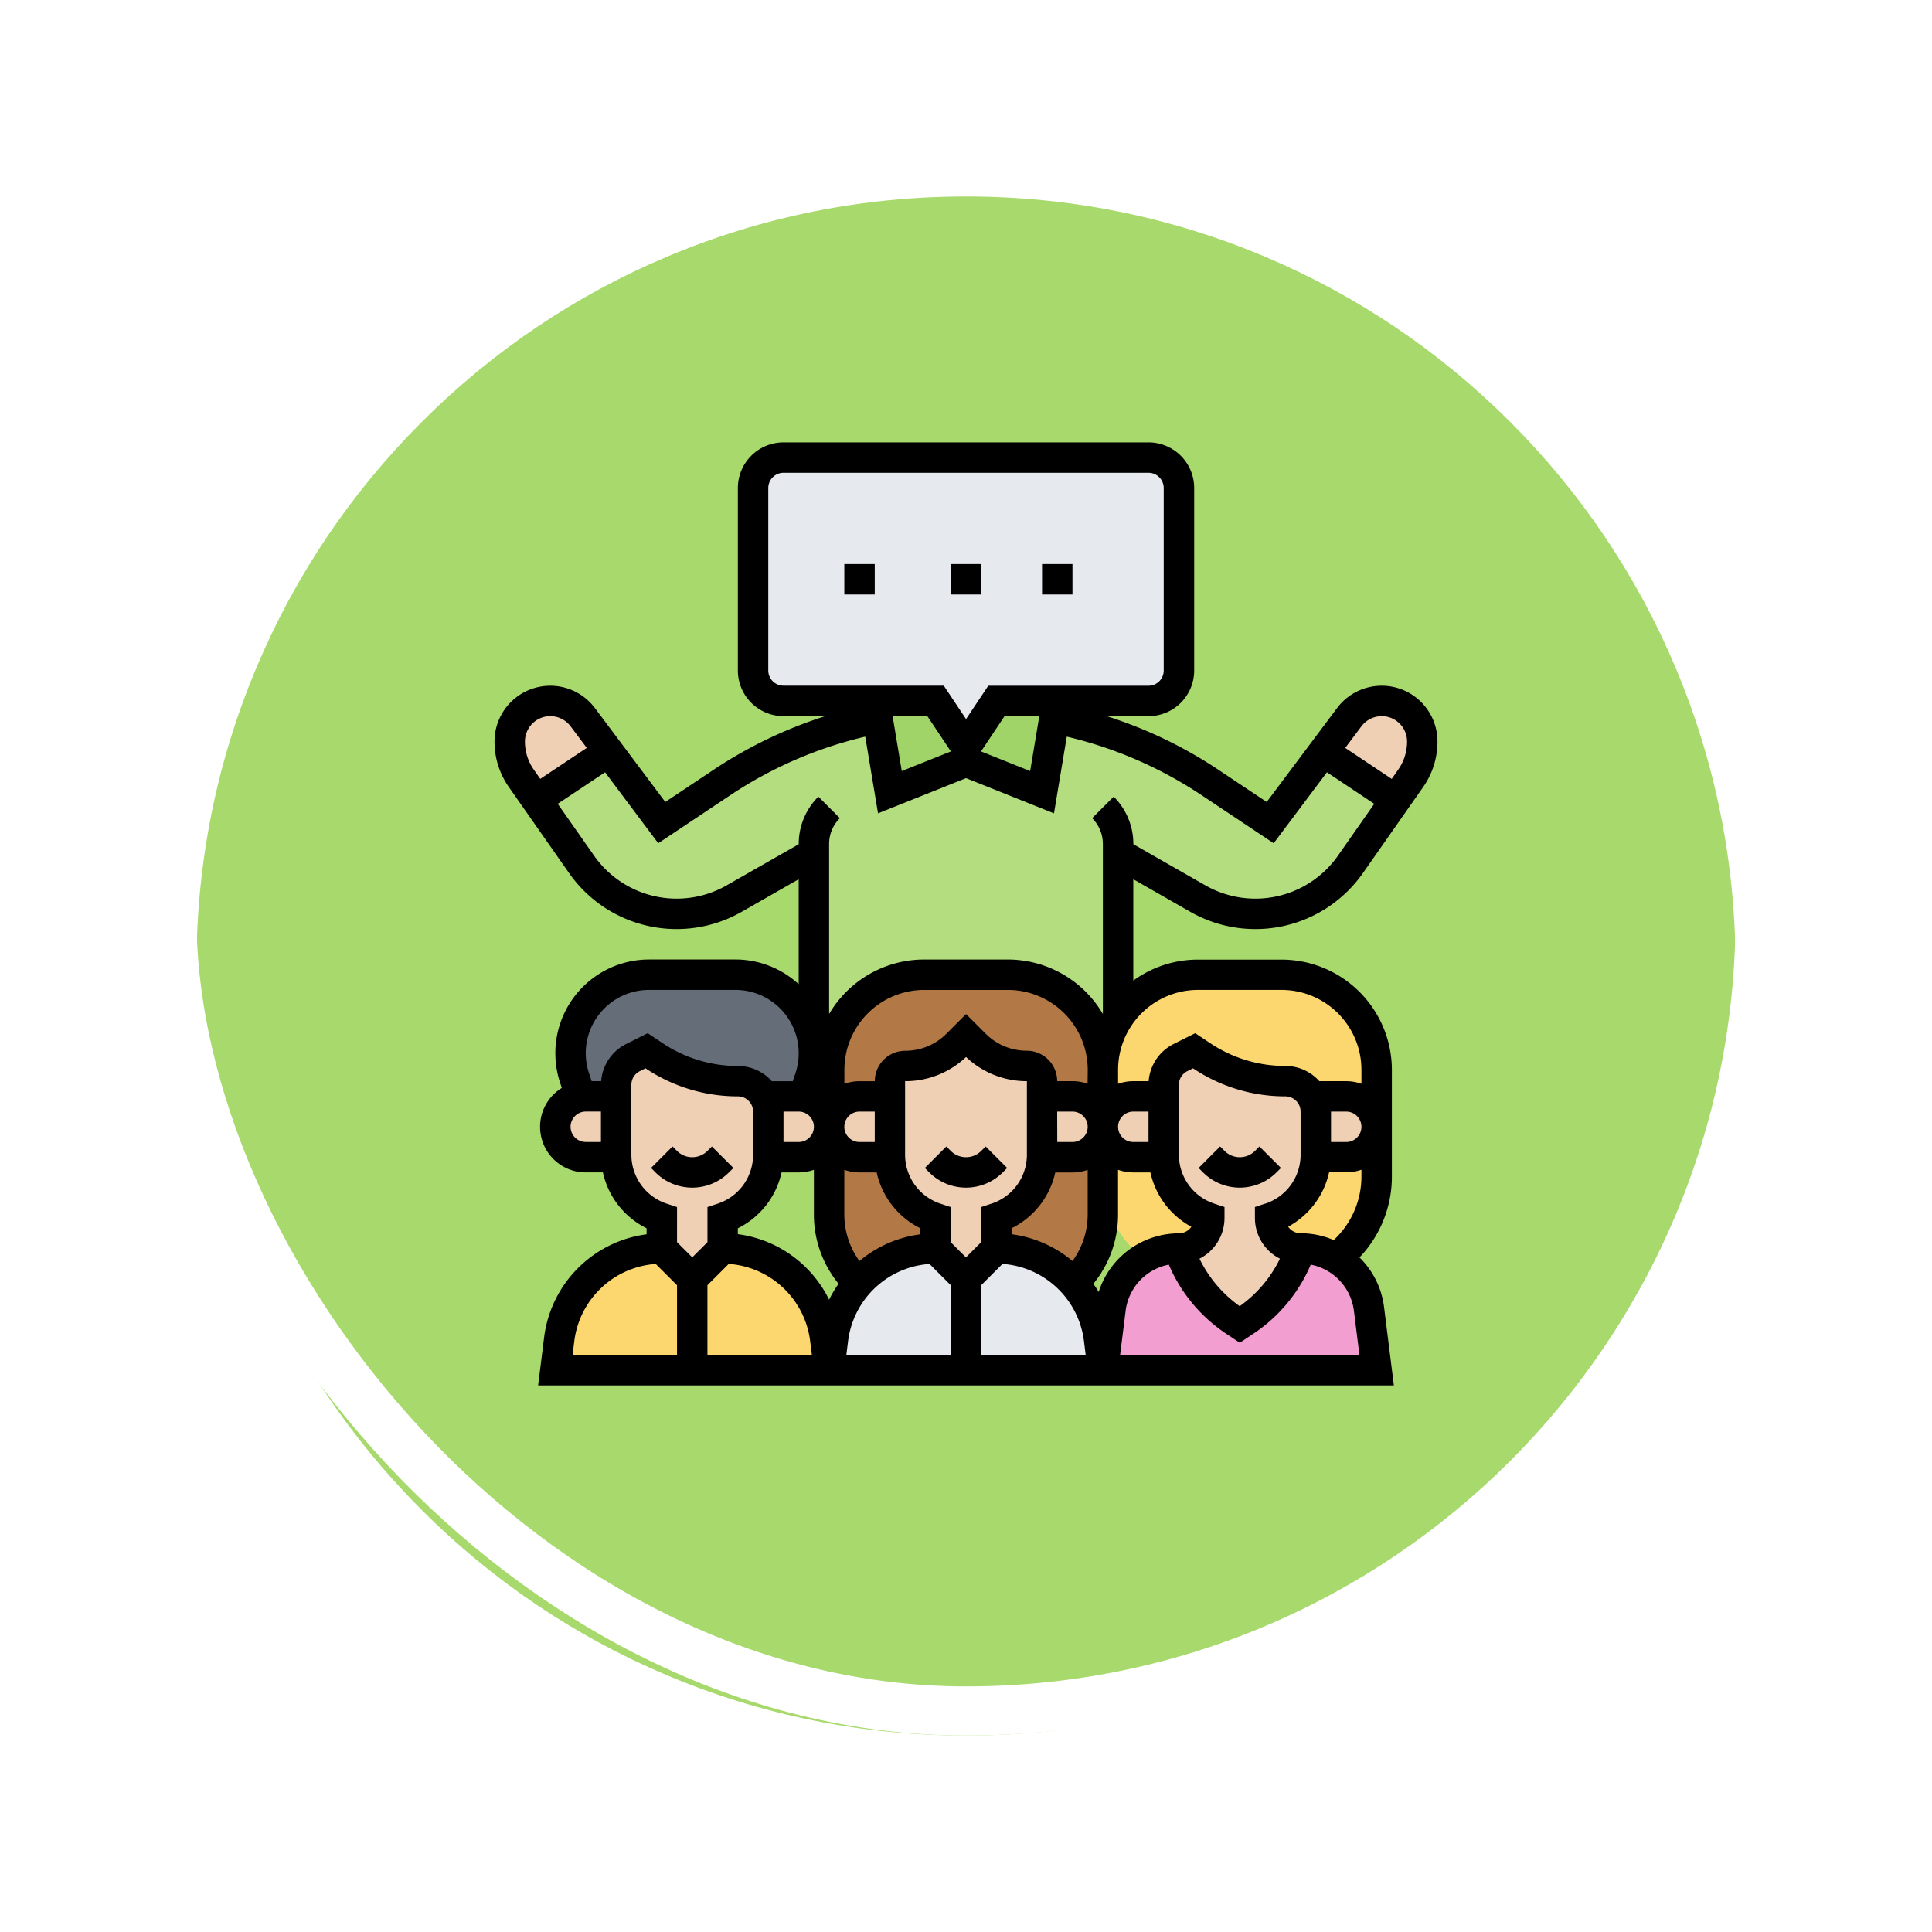 <svg xmlns="http://www.w3.org/2000/svg" xmlns:xlink="http://www.w3.org/1999/xlink" width="118" height="118" viewBox="0 0 118 118">
  <defs>
    <filter id="Trazado_896985" x="0" y="0" width="118" height="118" filterUnits="userSpaceOnUse">
      <feOffset dy="3" input="SourceAlpha"/>
      <feGaussianBlur stdDeviation="3" result="blur"/>
      <feFlood flood-opacity="0.161"/>
      <feComposite operator="in" in2="blur"/>
      <feComposite in="SourceGraphic"/>
    </filter>
  </defs>
  <g id="Grupo_1119340" data-name="Grupo 1119340" transform="translate(-1213.051 -7797.184)">
    <g id="Grupo_1111318" data-name="Grupo 1111318" transform="translate(1222.051 7803.184)">
      <g id="Grupo_1109826" data-name="Grupo 1109826" transform="translate(0 0)">
        <g id="Grupo_1098742" data-name="Grupo 1098742">
          <g transform="matrix(1, 0, 0, 1, -9, -6)" filter="url(#Trazado_896985)">
            <g id="Trazado_896985-2" data-name="Trazado 896985" transform="translate(9 6)" fill="#9ad354" opacity="0.859">
              <path d="M 50 98.5 C 43.452 98.5 37.1 97.218 31.122 94.689 C 25.347 92.247 20.16 88.749 15.705 84.295 C 11.251 79.84 7.753 74.653 5.311 68.878 C 2.782 62.9 1.5 56.548 1.5 50 C 1.5 43.452 2.782 37.1 5.311 31.122 C 7.753 25.347 11.251 20.16 15.705 15.705 C 20.16 11.251 25.347 7.753 31.122 5.311 C 37.1 2.782 43.452 1.5 50 1.5 C 56.548 1.5 62.899 2.782 68.878 5.311 C 74.653 7.753 79.84 11.251 84.295 15.705 C 88.749 20.16 92.246 25.347 94.689 31.122 C 97.218 37.1 98.5 43.452 98.5 50 C 98.5 56.548 97.218 62.9 94.689 68.878 C 92.246 74.653 88.749 79.84 84.295 84.295 C 79.84 88.749 74.653 92.247 68.878 94.689 C 62.899 97.218 56.548 98.5 50 98.5 Z" stroke="none"/>
              <path d="M 50 3 C 43.654 3 37.499 4.242 31.706 6.692 C 26.11 9.059 21.083 12.449 16.766 16.766 C 12.449 21.083 9.059 26.11 6.692 31.706 C 4.242 37.499 3 43.654 3 50 C 3 56.346 4.242 62.501 6.692 68.294 C 9.059 73.89 12.449 78.917 16.766 83.234 C 21.083 87.551 26.11 90.941 31.706 93.308 C 37.499 95.758 43.654 97 50 97 C 56.346 97 62.501 95.758 68.294 93.308 C 73.89 90.941 78.917 87.551 83.234 83.234 C 87.551 78.917 90.941 73.89 93.308 68.294 C 95.758 62.501 97 56.346 97 50 C 97 43.654 95.758 37.499 93.308 31.706 C 90.941 26.11 87.551 21.083 83.234 16.766 C 78.917 12.449 73.89 9.059 68.294 6.692 C 62.501 4.242 56.346 3 50 3 M 50 -7.62939453125e-06 C 77.614 -7.62939453125e-06 100 22.386 100 50 L 100 50 C 100 77.614 77.614 100 50 100 C 22.386 100 0 77.614 0 50 L 0 50 C 0 22.386 22.386 -7.62939453125e-06 50 -7.62939453125e-06 Z" stroke="none" fill="#fff"/>
            </g>
          </g>
          <g id="Rectángulo_400907" data-name="Rectángulo 400907" transform="translate(0)" fill="none" stroke="#fff" stroke-width="3">
            <rect width="100" height="100" rx="50" stroke="none"/>
            <rect x="1.5" y="1.5" width="97" height="97" rx="48.5" fill="none"/>
          </g>
        </g>
      </g>
    </g>
    <g id="Grupo_1119339" data-name="Grupo 1119339" transform="translate(1243.254 7824.203)">
      <g id="Grupo_1119337" data-name="Grupo 1119337" transform="translate(0.929 0.929)">
        <g id="Grupo_1119313" data-name="Grupo 1119313" transform="translate(1.626 15.929)">
          <path id="Trazado_916727" data-name="Trazado 916727" d="M38.953,153.4l-4.868,2.782a7.09,7.09,0,0,1-9.325-2.09L22,150.152l4.412-2.941,3.251,4.335,3.659-2.44a26.318,26.318,0,0,1,9.524-3.926l.751,4.508,4.645-1.858,4.645,1.858.751-4.508a26.317,26.317,0,0,1,9.524,3.926l3.659,2.44,3.251-4.335,4.412,2.941-2.76,3.943a7.091,7.091,0,0,1-9.325,2.09L57.532,153.4v10.088a5.772,5.772,0,0,0-.929,3.149,5.806,5.806,0,0,0-5.806-5.806H45.688a5.806,5.806,0,0,0-5.806,5.806v3.484a1.857,1.857,0,0,0-1.556-1.833l.381-1.144a4.807,4.807,0,0,0,.246-1.516Z" transform="translate(-22 -145.18)" fill="#b4dd7f"/>
        </g>
        <g id="Grupo_1119314" data-name="Grupo 1119314" transform="translate(22.294 14.863)">
          <path id="Trazado_916728" data-name="Trazado 916728" d="M211.147,136l-.178,1.066-.751,4.508-4.645-1.858-4.645,1.858-.751-4.508L200,136h3.716l1.858,2.787L207.431,136Z" transform="translate(-200 -136)" fill="#a0d468"/>
        </g>
        <g id="Grupo_1119315" data-name="Grupo 1119315" transform="translate(3.716 31.584)">
          <path id="Trazado_916729" data-name="Trazado 916729" d="M54.863,284.8a4.807,4.807,0,0,1-.246,1.517l-.381,1.144a1.86,1.86,0,0,0-.3-.024H51.828a1.875,1.875,0,0,0-.295-.386,1.856,1.856,0,0,0-1.314-.543,9.2,9.2,0,0,1-5.106-1.546l-.468-.312-.831.416a1.857,1.857,0,0,0-1.026,1.662v.709H40.929a1.861,1.861,0,0,0-.3.024l-.381-1.144A4.8,4.8,0,0,1,44.8,280h5.272A4.8,4.8,0,0,1,54.863,284.8Z" transform="translate(-40 -280)" fill="#656d78"/>
        </g>
        <g id="Grupo_1119316" data-name="Grupo 1119316" transform="translate(19.508 48.305)">
          <path id="Trazado_916730" data-name="Trazado 916730" d="M192.483,429.531l.238,1.9H176l.238-1.9a6.283,6.283,0,0,1,1.557-3.423,6.131,6.131,0,0,1,.529-.527A6.294,6.294,0,0,1,182.5,424l1.858,1.858L186.218,424a6.315,6.315,0,0,1,6.264,5.531Z" transform="translate(-176 -424)" fill="#e6e9ed"/>
        </g>
        <g id="Grupo_1119317" data-name="Grupo 1119317" transform="translate(2.787 48.305)">
          <path id="Trazado_916731" data-name="Trazado 916731" d="M42.218,424a6.313,6.313,0,0,1,6.264,5.531l.238,1.9H32l.238-1.9A6.313,6.313,0,0,1,38.5,424l1.858,1.858Z" transform="translate(-32 -424)" fill="#fcd770"/>
        </g>
        <g id="Grupo_1119318" data-name="Grupo 1119318" transform="translate(29.726 40.873)">
          <path id="Trazado_916732" data-name="Trazado 916732" d="M270.5,360v5.341a5.785,5.785,0,0,1-1.8,4.2A6.3,6.3,0,0,0,264,367.431v-1.858a4.077,4.077,0,0,0,2.783-3.716h1.861A1.855,1.855,0,0,0,270.5,360Z" transform="translate(-264 -360)" fill="#b27946"/>
        </g>
        <g id="Grupo_1119319" data-name="Grupo 1119319" transform="translate(19.508 40.873)">
          <path id="Trazado_916733" data-name="Trazado 916733" d="M182.5,365.574v1.858a6.294,6.294,0,0,0-4.178,1.58,6.131,6.131,0,0,0-.529.527,5.785,5.785,0,0,1-1.8-4.2V360a1.855,1.855,0,0,0,1.858,1.858h1.861A4.073,4.073,0,0,0,182.5,365.574Z" transform="translate(-176 -360)" fill="#b27946"/>
        </g>
        <g id="Grupo_1119320" data-name="Grupo 1119320" transform="translate(19.508 31.584)">
          <path id="Trazado_916734" data-name="Trazado 916734" d="M192.721,285.806v3.483a1.857,1.857,0,0,0-1.858-1.858h-1.858V286.5a.929.929,0,0,0-.929-.929,4.486,4.486,0,0,1-3.171-1.313l-.545-.545-.545.545a4.486,4.486,0,0,1-3.171,1.313.928.928,0,0,0-.929.929v.929h-1.858A1.857,1.857,0,0,0,176,289.289v-3.483A5.806,5.806,0,0,1,181.806,280h5.109A5.806,5.806,0,0,1,192.721,285.806Z" transform="translate(-176 -280)" fill="#b27946"/>
        </g>
        <g id="Grupo_1119321" data-name="Grupo 1119321" transform="translate(46.447 40.873)">
          <path id="Trazado_916735" data-name="Trazado 916735" d="M414.5,360v3.019a6.262,6.262,0,0,1-2.492,5,4.192,4.192,0,0,0-2.153-.592A1.857,1.857,0,0,1,408,365.574a4.077,4.077,0,0,0,2.783-3.716h1.861A1.855,1.855,0,0,0,414.5,360Z" transform="translate(-408 -360)" fill="#fcd770"/>
        </g>
        <g id="Grupo_1119322" data-name="Grupo 1119322" transform="translate(36.228 40.873)">
          <path id="Trazado_916736" data-name="Trazado 916736" d="M320,360v3.019a6.262,6.262,0,0,0,2.492,5,4.192,4.192,0,0,1,2.153-.592,1.857,1.857,0,0,0,1.858-1.858,4.077,4.077,0,0,1-2.783-3.716h-1.861A1.855,1.855,0,0,1,320,360Z" transform="translate(-320 -360)" fill="#fcd770"/>
        </g>
        <g id="Grupo_1119323" data-name="Grupo 1119323" transform="translate(36.228 31.584)">
          <path id="Trazado_916737" data-name="Trazado 916737" d="M320.929,282.657A5.8,5.8,0,0,1,325.806,280h5.109a5.806,5.806,0,0,1,5.806,5.806v3.483a1.857,1.857,0,0,0-1.858-1.858h-1.858l-.224.043a1.856,1.856,0,0,0-1.634-.972,9.2,9.2,0,0,1-5.106-1.546l-.468-.312-.831.416a1.857,1.857,0,0,0-1.026,1.662v.709h-1.858A1.857,1.857,0,0,0,320,289.289v-3.483A5.772,5.772,0,0,1,320.929,282.657Z" transform="translate(-320 -280)" fill="#fcd770"/>
        </g>
        <g id="Grupo_1119324" data-name="Grupo 1119324" transform="translate(36.228 48.305)">
          <path id="Trazado_916738" data-name="Trazado 916738" d="M332.076,424a4.209,4.209,0,0,1,4.177,3.688l.468,3.744H320l.468-3.744A4.211,4.211,0,0,1,324.645,424a8.555,8.555,0,0,0,3.373,4.416l.343.229.343-.229A8.555,8.555,0,0,0,332.076,424Z" transform="translate(-320 -424)" fill="#f29ed0"/>
        </g>
        <g id="Grupo_1119325" data-name="Grupo 1119325" transform="translate(15.543 39.015)">
          <path id="Trazado_916739" data-name="Trazado 916739" d="M142.108,347.716h0c0-.05,0-.1,0-.151v-2.636a1.848,1.848,0,0,0-.248-.929h2.106a1.858,1.858,0,1,1,0,3.716Z" transform="translate(-141.86 -344)" fill="#f0d0b4"/>
        </g>
        <g id="Grupo_1119326" data-name="Grupo 1119326" transform="translate(6.503 36.228)">
          <path id="Trazado_916740" data-name="Trazado 916740" d="M73.289,323.716v2.636c0,.051,0,.1,0,.151a4.073,4.073,0,0,1-2.783,3.716v1.858l-1.858,1.858-1.858-1.858v-1.858A4.077,4.077,0,0,1,64,326.5c0-.05,0-.1,0-.151v-4.274a1.857,1.857,0,0,1,1.026-1.662l.831-.416.468.312a9.2,9.2,0,0,0,5.106,1.546,1.856,1.856,0,0,1,1.314.543,1.877,1.877,0,0,1,.295.385A1.848,1.848,0,0,1,73.289,323.716Z" transform="translate(-64 -320)" fill="#f0d0b4"/>
        </g>
        <g id="Grupo_1119327" data-name="Grupo 1119327" transform="translate(2.787 39.015)">
          <path id="Trazado_916741" data-name="Trazado 916741" d="M35.716,347.565c0,.051,0,.1,0,.151H33.858a1.858,1.858,0,1,1,0-3.716h1.858Z" transform="translate(-32 -344)" fill="#f0d0b4"/>
        </g>
        <g id="Grupo_1119328" data-name="Grupo 1119328" transform="translate(32.509 39.015)">
          <path id="Trazado_916742" data-name="Trazado 916742" d="M287.973,347.565V344h1.858a1.858,1.858,0,1,1,0,3.716H287.97C287.972,347.666,287.973,347.616,287.973,347.565Z" transform="translate(-287.97 -344)" fill="#f0d0b4"/>
        </g>
        <g id="Grupo_1119329" data-name="Grupo 1119329" transform="translate(23.223 35.299)">
          <path id="Trazado_916743" data-name="Trazado 916743" d="M217.289,315.716v3.565c0,.051,0,.1,0,.151a4.077,4.077,0,0,1-2.783,3.716v1.858l-1.858,1.858-1.858-1.858v-1.858A4.073,4.073,0,0,1,208,319.431c0-.05,0-.1,0-.151v-4.494a.928.928,0,0,1,.929-.929,4.486,4.486,0,0,0,3.171-1.313l.545-.545.545.545a4.486,4.486,0,0,0,3.171,1.313.929.929,0,0,1,.929.929Z" transform="translate(-208 -312)" fill="#f0d0b4"/>
        </g>
        <g id="Grupo_1119330" data-name="Grupo 1119330" transform="translate(19.508 39.015)">
          <path id="Trazado_916744" data-name="Trazado 916744" d="M179.716,347.565c0,.051,0,.1,0,.151h-1.861a1.858,1.858,0,0,1,0-3.716h1.858Z" transform="translate(-176 -344)" fill="#f0d0b4"/>
        </g>
        <g id="Grupo_1119331" data-name="Grupo 1119331" transform="translate(49.009 39.015)">
          <path id="Trazado_916745" data-name="Trazado 916745" d="M430.294,347.565v-2.636a1.855,1.855,0,0,0-.224-.886l.224-.043h1.858a1.858,1.858,0,1,1,0,3.716h-1.861C430.293,347.666,430.294,347.616,430.294,347.565Z" transform="translate(-430.07 -344)" fill="#f0d0b4"/>
        </g>
        <g id="Grupo_1119332" data-name="Grupo 1119332" transform="translate(36.228 39.015)">
          <path id="Trazado_916746" data-name="Trazado 916746" d="M323.716,347.565c0,.051,0,.1,0,.151h-1.861a1.858,1.858,0,0,1,0-3.716h1.858Z" transform="translate(-320 -344)" fill="#f0d0b4"/>
        </g>
        <g id="Grupo_1119333" data-name="Grupo 1119333" transform="translate(39.944 36.228)">
          <path id="Trazado_916747" data-name="Trazado 916747" d="M361.289,323.716v2.636c0,.051,0,.1,0,.151a4.077,4.077,0,0,1-2.783,3.716,1.857,1.857,0,0,0,1.858,1.858,8.555,8.555,0,0,1-3.373,4.416l-.343.229-.343-.229a8.555,8.555,0,0,1-3.373-4.416,1.855,1.855,0,0,0,1.858-1.858A4.073,4.073,0,0,1,352,326.5c0-.05,0-.1,0-.151v-4.274a1.857,1.857,0,0,1,1.026-1.662l.831-.416.468.312a9.206,9.206,0,0,0,5.106,1.546,1.856,1.856,0,0,1,1.858,1.858Z" transform="translate(-352 -320)" fill="#f0d0b4"/>
        </g>
        <g id="Grupo_1119334" data-name="Grupo 1119334" transform="translate(49.698 14.863)">
          <path id="Trazado_916748" data-name="Trazado 916748" d="M442.038,138.477a3.932,3.932,0,0,1-.711,2.254l-.915,1.307L436,139.1l1.579-2.106a2.477,2.477,0,0,1,4.459,1.486Z" transform="translate(-436 -136)" fill="#f0d0b4"/>
        </g>
        <g id="Grupo_1119335" data-name="Grupo 1119335" transform="translate(0 14.863)">
          <path id="Trazado_916749" data-name="Trazado 916749" d="M12.459,136.99l1.579,2.106-4.412,2.941-.915-1.307A3.931,3.931,0,0,1,8,138.477a2.477,2.477,0,0,1,4.459-1.486Z" transform="translate(-8 -136)" fill="#f0d0b4"/>
        </g>
        <g id="Grupo_1119336" data-name="Grupo 1119336" transform="translate(14.863)">
          <path id="Trazado_916750" data-name="Trazado 916750" d="M162.01,9.858V21.005a1.857,1.857,0,0,1-1.858,1.858h-9.289l-1.858,2.787-1.858-2.787h-9.289A1.857,1.857,0,0,1,136,21.005V9.858A1.857,1.857,0,0,1,137.858,8h22.294A1.857,1.857,0,0,1,162.01,9.858Z" transform="translate(-136 -8)" fill="#e6e9ed"/>
        </g>
      </g>
      <g id="Grupo_1119338" data-name="Grupo 1119338" transform="translate(0 0)">
        <path id="Trazado_916751" data-name="Trazado 916751" d="M229.787,370.615a1.314,1.314,0,0,1-1.858,0l-.272-.272-1.314,1.314.272.272a3.172,3.172,0,0,0,4.485,0l.272-.272-1.314-1.314Z" transform="translate(-200.061 -327.34)"/>
        <path id="Trazado_916752" data-name="Trazado 916752" d="M373.787,370.615a1.314,1.314,0,0,1-1.858,0l-.272-.272-1.314,1.314.272.272a3.172,3.172,0,0,0,4.485,0l.272-.272-1.314-1.314Z" transform="translate(-327.34 -327.34)"/>
        <path id="Trazado_916753" data-name="Trazado 916753" d="M87.1,371.929l.272-.272-1.314-1.314-.272.272a1.314,1.314,0,0,1-1.858,0l-.272-.272-1.314,1.314.272.272a3.172,3.172,0,0,0,4.485,0Z" transform="translate(-72.782 -327.34)"/>
        <path id="Trazado_916754" data-name="Trazado 916754" d="M184,64h1.858v1.858H184Z" transform="translate(-162.635 -56.569)"/>
        <path id="Trazado_916755" data-name="Trazado 916755" d="M240,64h1.858v1.858H240Z" transform="translate(-212.132 -56.569)"/>
        <path id="Trazado_916756" data-name="Trazado 916756" d="M288,64h1.858v1.858H288Z" transform="translate(-254.558 -56.569)"/>
        <path id="Trazado_916757" data-name="Trazado 916757" d="M42.493,28.669A8.018,8.018,0,0,0,53.04,26.306l3.676-5.251a4.834,4.834,0,0,0,.878-2.786,3.406,3.406,0,0,0-6.131-2.044l-4.3,5.738-2.928-1.952a27.121,27.121,0,0,0-6.842-3.29h2.554a2.79,2.79,0,0,0,2.787-2.787V2.787A2.79,2.79,0,0,0,39.944,0H17.65a2.79,2.79,0,0,0-2.787,2.787V13.934a2.79,2.79,0,0,0,2.787,2.787H20.2a27.115,27.115,0,0,0-6.842,3.29l-2.928,1.952-4.3-5.738A3.406,3.406,0,0,0,0,18.269a4.834,4.834,0,0,0,.878,2.786l3.676,5.251A8.018,8.018,0,0,0,15.1,28.669l3.478-1.987v6.409a5.7,5.7,0,0,0-3.866-1.508H9.44a5.725,5.725,0,0,0-5.431,7.534l.1.312a2.786,2.786,0,0,0,1.46,5.159H6.62A5,5,0,0,0,9.289,48v.368a7.257,7.257,0,0,0-6.258,6.285l-.368,2.945H54.93l-.6-4.788a5.122,5.122,0,0,0-1.5-3.028,7.134,7.134,0,0,0,1.978-4.957v-6.5a6.742,6.742,0,0,0-6.735-6.735H42.963a6.7,6.7,0,0,0-3.948,1.283V26.682ZM54.188,16.721a1.55,1.55,0,0,1,1.548,1.548,2.985,2.985,0,0,1-.542,1.721l-.395.564-2.84-1.893.99-1.32a1.556,1.556,0,0,1,1.239-.619ZM16.721,13.934V2.787a.93.93,0,0,1,.929-.929H39.944a.93.93,0,0,1,.929.929V13.934a.93.93,0,0,1-.929.929H30.158L28.8,16.9l-1.361-2.041H17.65A.93.93,0,0,1,16.721,13.934Zm16.553,2.787-.559,3.354-3-1.2,1.436-2.154Zm-5.4,2.154-3,1.2-.559-3.354h2.122ZM3.406,16.721a1.556,1.556,0,0,1,1.239.619l.99,1.32-2.84,1.893L2.4,19.99a2.986,2.986,0,0,1-.542-1.721,1.55,1.55,0,0,1,1.548-1.548ZM14.179,27.056a6.16,6.16,0,0,1-8.1-1.816L3.861,22.076l2.891-1.927L10,24.484l4.39-2.927a25.255,25.255,0,0,1,8.253-3.584l.781,4.684L28.8,20.508l5.371,2.149.781-4.684A25.252,25.252,0,0,1,43.2,21.557l4.39,2.927,3.251-4.335,2.891,1.927L51.518,25.24a6.16,6.16,0,0,1-8.1,1.816l-4.4-2.514v-.005a4.074,4.074,0,0,0-1.2-2.9L36.5,22.951a2.227,2.227,0,0,1,.657,1.586V34.911a6.737,6.737,0,0,0-5.806-3.327H26.242a6.737,6.737,0,0,0-5.806,3.328V24.537a2.227,2.227,0,0,1,.657-1.586L19.78,21.638a4.074,4.074,0,0,0-1.2,2.9v.005ZM39.944,42.731h-.929a.929.929,0,0,1,0-1.858h.929ZM35.3,50a7.232,7.232,0,0,0-3.721-1.636V48a5,5,0,0,0,2.669-3.407H35.3a2.774,2.774,0,0,0,.929-.16v2.714A4.829,4.829,0,0,1,35.3,50Zm-4.943-3.506-.635.212v2.143l-.929.929-.929-.929V46.706l-.635-.212a3.142,3.142,0,0,1-2.152-2.985V39.015A5.377,5.377,0,0,0,28.8,37.539a5.377,5.377,0,0,0,3.716,1.476v4.494A3.142,3.142,0,0,1,30.361,46.494Zm4.009-5.621H35.3a.929.929,0,0,1,0,1.858h-.929Zm1.858-1.7a2.774,2.774,0,0,0-.929-.16h-.929a1.86,1.86,0,0,0-1.858-1.858A3.533,3.533,0,0,1,30,36.116l-1.2-1.2-1.2,1.2a3.533,3.533,0,0,1-2.515,1.042,1.86,1.86,0,0,0-1.858,1.858h-.929a2.774,2.774,0,0,0-.929.16v-.856a4.882,4.882,0,0,1,4.877-4.877h5.109a4.882,4.882,0,0,1,4.877,4.877ZM23.223,42.731h-.929a.929.929,0,1,1,0-1.858h.929Zm-4.645-1.858a.929.929,0,1,1,0,1.858H17.65V40.873Zm-1.047,3.716h1.047a2.774,2.774,0,0,0,.929-.16v2.714a6.665,6.665,0,0,0,1.507,4.244,7.217,7.217,0,0,0-.578.973,7.266,7.266,0,0,0-5.574-4V48A5,5,0,0,0,17.532,44.589ZM22.289,50a4.829,4.829,0,0,1-.924-2.857V44.429a2.774,2.774,0,0,0,.929.16h1.047A5,5,0,0,0,26.01,48v.368A7.23,7.23,0,0,0,22.289,50ZM4.645,41.8a.93.93,0,0,1,.929-.929H6.5v1.858H5.574A.93.93,0,0,1,4.645,41.8Zm1.867-2.787H5.933l-.162-.484A3.866,3.866,0,0,1,9.44,33.442h5.272a3.866,3.866,0,0,1,3.668,5.089l-.162.485H16.938a2.78,2.78,0,0,0-2.075-.929,8.249,8.249,0,0,1-4.59-1.39l-.917-.611-1.313.657a2.77,2.77,0,0,0-1.531,2.273ZM8.36,43.509V39.235a.924.924,0,0,1,.514-.831l.349-.174.02.013a10.1,10.1,0,0,0,5.621,1.7.93.93,0,0,1,.929.929v2.636a3.142,3.142,0,0,1-2.152,2.985l-.635.212v2.143l-.929.929-.929-.929V46.706l-.635-.212A3.142,3.142,0,0,1,8.36,43.509ZM4.875,54.879a5.393,5.393,0,0,1,4.972-4.7l1.3,1.3v4.26H4.768Zm8.13.857v-4.26l1.3-1.3a5.393,5.393,0,0,1,4.972,4.7l.107.857Zm8.591-.857a5.393,5.393,0,0,1,4.972-4.7l1.3,1.3v4.26H21.489Zm8.13.857v-4.26l1.3-1.3A5.393,5.393,0,0,1,36,54.879l.107.857ZM36.9,51.891q-.152-.259-.324-.5a6.665,6.665,0,0,0,1.507-4.244V44.429a2.774,2.774,0,0,0,.929.16h1.048a5,5,0,0,0,2.5,3.32.928.928,0,0,1-.76.4A5.149,5.149,0,0,0,36.9,51.891Zm10.178-5.4-.635.212v.67a2.789,2.789,0,0,0,1.528,2.485,7.678,7.678,0,0,1-2.457,2.9,7.679,7.679,0,0,1-2.457-2.9,2.789,2.789,0,0,0,1.528-2.485v-.67l-.635-.212A3.142,3.142,0,0,1,41.8,43.509V39.235a.924.924,0,0,1,.514-.831l.349-.174.02.013a10.1,10.1,0,0,0,5.621,1.7.93.93,0,0,1,.929.929v2.636A3.142,3.142,0,0,1,47.082,46.494ZM38.21,55.736l.337-2.7a3.287,3.287,0,0,1,2.637-2.815,9.542,9.542,0,0,0,3.476,4.2l.858.572.858-.572a9.542,9.542,0,0,0,3.476-4.2,3.287,3.287,0,0,1,2.637,2.815l.338,2.7Zm13.046-7.015a5.11,5.11,0,0,0-2.023-.417.929.929,0,0,1-.76-.4,5,5,0,0,0,2.5-3.32H52.02a2.774,2.774,0,0,0,.929-.16v.392A5.3,5.3,0,0,1,51.256,48.721Zm-.165-7.848h.929a.929.929,0,1,1,0,1.858h-.929Zm-8.128-7.431h5.109a4.882,4.882,0,0,1,4.877,4.877v.856a2.774,2.774,0,0,0-.929-.16H50.379a2.78,2.78,0,0,0-2.075-.929,8.249,8.249,0,0,1-4.59-1.39l-.917-.611-1.313.657a2.769,2.769,0,0,0-1.531,2.273h-.938a2.774,2.774,0,0,0-.929.16v-.856A4.882,4.882,0,0,1,42.963,33.442Z" transform="translate(0 0)"/>
      </g>
    </g>
  </g>
</svg>
